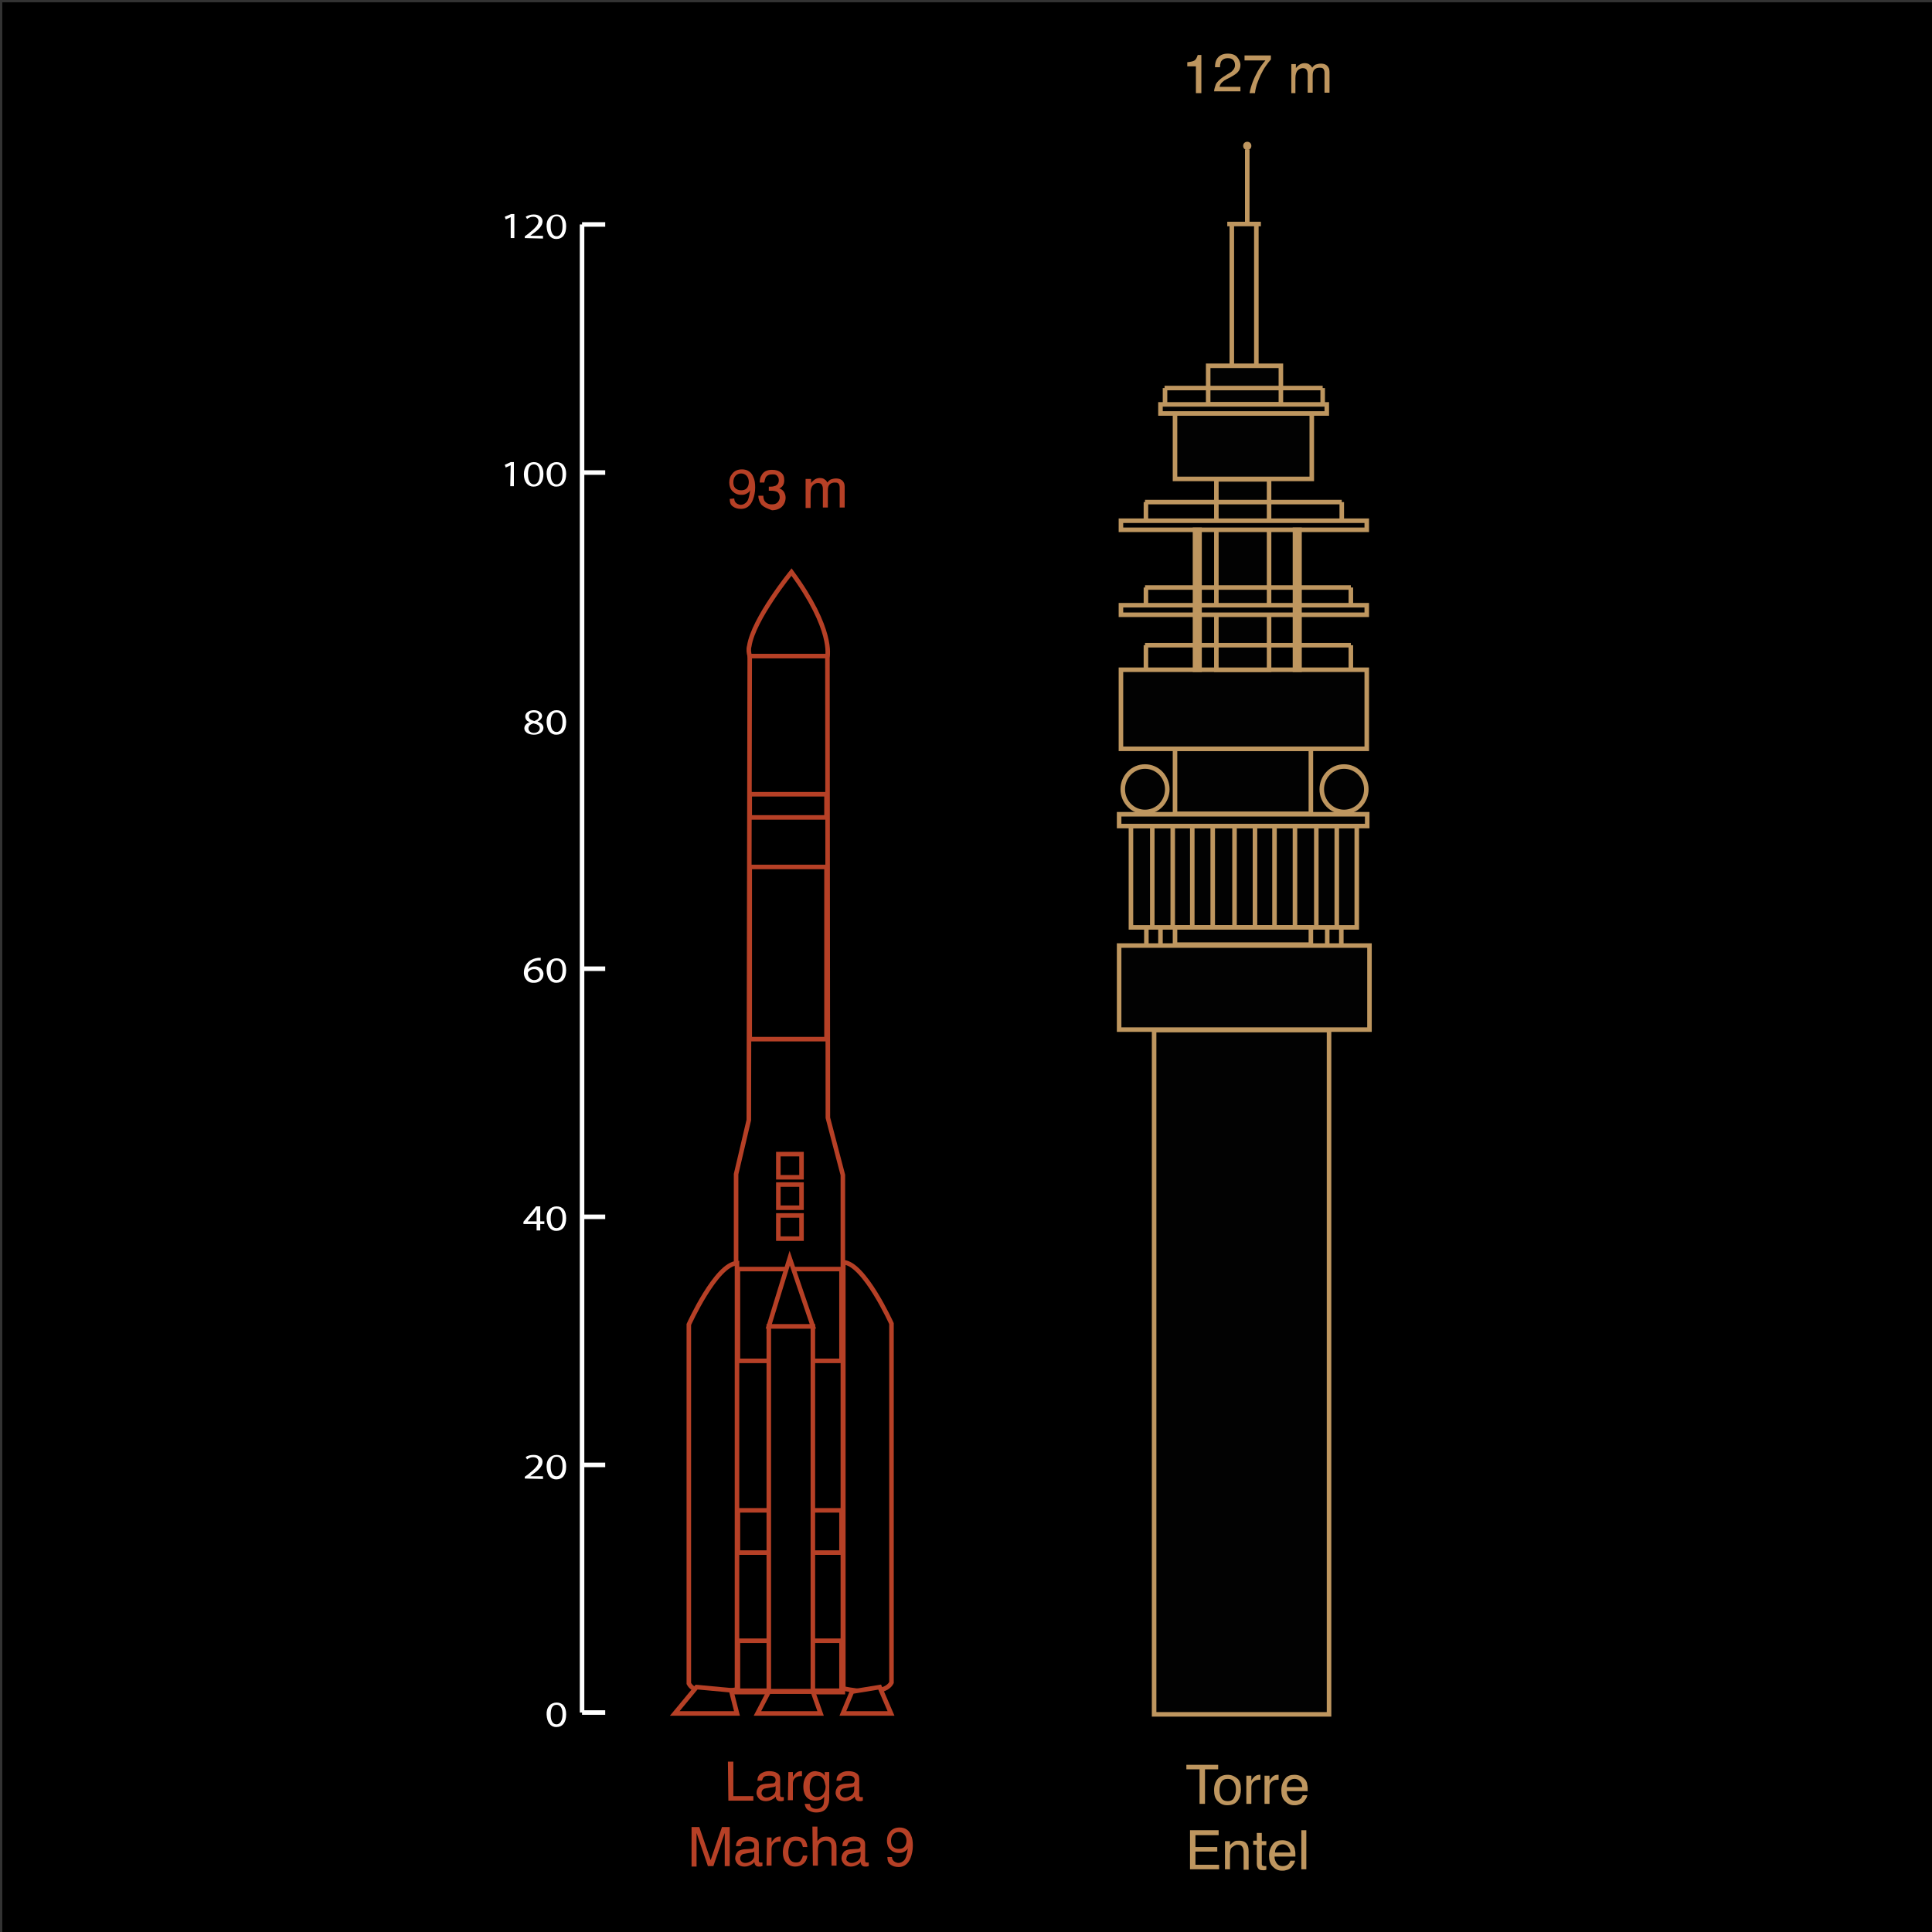 <?xml version="1.0" encoding="utf-8"?>
<!-- Generator: Adobe Illustrator 24.3.0, SVG Export Plug-In . SVG Version: 6.00 Build 0)  -->
<svg version="1.1" id="Layer_1" xmlns="http://www.w3.org/2000/svg" xmlns:xlink="http://www.w3.org/1999/xlink" x="0px" y="0px"
	 viewBox="0 0 425.2 425.2" style="enable-background:new 0 0 425.2 425.2;" xml:space="preserve">
<rect x="0" y="0" width="425.2" height="425.2" fill="#333333" stroke="none"/>
<style type="text/css">
	.st0{fill:#020202;stroke:#BE965F;stroke-miterlimit:10;}
	.st1{fill:none;stroke:#FFFFFF;stroke-width:6;stroke-miterlimit:10;}
	.st2{fill:none;stroke:#BE965F;stroke-miterlimit:10;}
	.st3{fill:#BE965F;}
	.st4{fill:none;}
	.st5{fill:#FFFFFF;}
	.st6{fill:none;stroke:#FFFFFF;stroke-miterlimit:10;}
	.st7{stroke:#B64026;stroke-miterlimit:10;}
	.st8{enable-background:new    ;}
	.st9{fill:#B64026;}
</style>
<rect x="0.5" y="0.5" width="425" height="425"/>
<rect x="254" y="226.7" class="st0" width="38.5" height="150.6"/>
<rect x="246.3" y="208.1" class="st0" width="55.1" height="18.5"/>
<rect x="248.9" y="181.8" class="st0" width="49.7" height="22.3"/>
<path class="st1" d="M251.9,204.1"/>
<line class="st2" x1="255.4" y1="204.1" x2="255.4" y2="208.2"/>
<line class="st2" x1="252.3" y1="204.1" x2="252.3" y2="207.9"/>
<line class="st2" x1="292.1" y1="204.1" x2="292.1" y2="208.1"/>
<line class="st2" x1="295.2" y1="204.1" x2="295.2" y2="208.2"/>
<rect x="258.6" y="204.1" class="st0" width="29.9" height="3.8"/>
<rect x="246.3" y="179.2" class="st0" width="54.6" height="2.6"/>
<rect x="258.6" y="164.8" class="st0" width="29.9" height="14.3"/>
<rect x="246.7" y="147.4" class="st0" width="54.1" height="17.4"/>
<rect x="267.7" y="105.5" class="st0" width="11.6" height="41.9"/>
<rect x="258.6" y="91" class="st0" width="30.1" height="14.4"/>
<rect x="265.9" y="80.5" class="st0" width="16" height="8.5"/>
<rect x="255.4" y="89" class="st0" width="36.6" height="2"/>
<ellipse class="st0" cx="252" cy="173.7" rx="4.9" ry="5"/>
<ellipse class="st0" cx="295.8" cy="173.7" rx="4.9" ry="5"/>
<rect x="246.7" y="133.2" class="st0" width="54.1" height="2.1"/>
<rect x="246.7" y="114.6" class="st0" width="54.1" height="2"/>
<rect x="263" y="116.6" class="st0" width="1" height="30.8"/>
<rect x="285" y="116.6" class="st0" width="1" height="30.8"/>
<line class="st2" x1="252" y1="142" x2="297.3" y2="142"/>
<line class="st2" x1="252.2" y1="142" x2="252.2" y2="147.4"/>
<line class="st2" x1="297.3" y1="142" x2="297.3" y2="147.4"/>
<line class="st2" x1="252" y1="129.3" x2="297.3" y2="129.3"/>
<line class="st2" x1="252.2" y1="129.3" x2="252.2" y2="133.1"/>
<line class="st2" x1="297.3" y1="129.3" x2="297.3" y2="133.2"/>
<line class="st2" x1="252" y1="110.5" x2="295.3" y2="110.5"/>
<line class="st2" x1="252.2" y1="110.5" x2="252.2" y2="114.7"/>
<line class="st2" x1="295.3" y1="110.5" x2="295.3" y2="114.7"/>
<line class="st2" x1="256.3" y1="85.4" x2="291.1" y2="85.4"/>
<line class="st2" x1="256.4" y1="85.4" x2="256.4" y2="89"/>
<line class="st2" x1="291.1" y1="85.4" x2="291.1" y2="89"/>
<line class="st2" x1="271.1" y1="49.3" x2="271.1" y2="80.5"/>
<line class="st2" x1="276.5" y1="49.3" x2="276.5" y2="80.5"/>
<line class="st2" x1="270.1" y1="49.3" x2="277.5" y2="49.3"/>
<line class="st2" x1="274.5" y1="32.9" x2="274.5" y2="49.3"/>
<ellipse class="st3" cx="274.5" cy="32.1" rx="0.9" ry="0.9"/>
<line class="st2" x1="253.6" y1="181.9" x2="253.6" y2="203.8"/>
<line class="st2" x1="258.1" y1="182.1" x2="258.1" y2="203.9"/>
<line class="st2" x1="262.4" y1="182" x2="262.4" y2="203.9"/>
<line class="st2" x1="266.9" y1="182.1" x2="266.9" y2="204"/>
<line class="st2" x1="271.7" y1="182" x2="271.7" y2="203.9"/>
<line class="st2" x1="276.2" y1="182.2" x2="276.2" y2="204"/>
<line class="st2" x1="280.5" y1="182.1" x2="280.5" y2="204"/>
<line class="st2" x1="285" y1="182.2" x2="285" y2="204.1"/>
<line class="st2" x1="289.7" y1="181.9" x2="289.7" y2="203.7"/>
<line class="st2" x1="294.2" y1="182" x2="294.2" y2="203.9"/>
<line class="st4" x1="128.1" y1="376.9" x2="128.1" y2="368.8"/>
<path class="st5" d="M124.6,377.3c0,1.8-0.8,2.8-2.2,2.8c-1.2,0-2-1-2.1-2.7s0.9-2.7,2.2-2.7S124.6,375.6,124.6,377.3z M121.2,377.4
	c0,1.4,0.5,2.1,1.3,2.1s1.3-0.9,1.3-2.2s-0.4-2.1-1.3-2.1S121.2,375.9,121.2,377.4z"/>
<path class="st5" d="M115.5,325.4V325l0.7-0.5c1.6-1.3,2.3-2,2.3-2.8c0-0.5-0.3-1-1.2-1c-0.5,0-0.9,0.2-1.3,0.5l-0.3-0.5
	c0.5-0.4,1.1-0.5,1.8-0.5c1.3,0,1.9,0.8,1.9,1.5c0,1-0.8,1.8-2.2,2.8l-0.5,0.4h2.8v0.6L115.5,325.4z"/>
<path class="st5" d="M124.6,322.8c0,1.8-0.8,2.8-2.2,2.8c-1.2,0-2-1-2.1-2.7s0.9-2.7,2.2-2.7S124.6,321,124.6,322.8z M121.2,322.8
	c0,1.4,0.5,2.1,1.3,2.1s1.3-0.9,1.3-2.2s-0.4-2.1-1.3-2.1S121.2,321.4,121.2,322.8L121.2,322.8z"/>
<path class="st5" d="M118.1,270.8v-1.4h-2.9v-0.5l2.8-3.4h0.9v3.3h0.9v0.6h-0.9v1.4H118.1z M118.1,268.8V267c0-0.3,0-0.5,0-0.8l0,0
	c-0.2,0.3-0.3,0.5-0.5,0.8l-1.5,1.8l0,0H118.1z"/>
<path class="st5" d="M124.6,268.1c0,1.8-0.8,2.8-2.2,2.8c-1.2,0-2-1-2.1-2.7s0.9-2.7,2.2-2.7S124.6,266.4,124.6,268.1z M121.2,268.2
	c0,1.4,0.5,2.1,1.3,2.1s1.3-0.9,1.3-2.2s-0.4-2.1-1.3-2.1S121.2,266.8,121.2,268.2L121.2,268.2z"/>
<path class="st5" d="M119,211.4c-0.2,0-0.4,0-0.6,0c-1.1,0.1-2,0.8-2.2,1.9l0,0c0.4-0.4,0.9-0.6,1.5-0.6c0.9-0.1,1.8,0.6,1.9,1.5
	c0,0.1,0,0.1,0,0.2c0,1.1-0.9,1.9-2,1.9h-0.1c-1.2,0.1-2.1-0.8-2.2-2c0-0.1,0-0.2,0-0.3c0-0.9,0.4-1.8,1.1-2.4
	c0.6-0.5,1.3-0.7,2-0.8c0.2,0,0.4,0,0.6,0L119,211.4z M118.8,214.5c0-0.6-0.5-1.2-1.1-1.2c-0.1,0-0.1,0-0.2,0
	c-0.5,0-0.9,0.2-1.2,0.6c-0.1,0.1-0.1,0.2-0.1,0.3c-0.1,0.7,0.5,1.4,1.2,1.5c0.1,0,0.1,0,0.2,0c0.7,0,1.2-0.5,1.2-1.1V214.5z"/>
<path class="st5" d="M124.6,213.5c0,1.8-0.8,2.8-2.2,2.8c-1.2,0-2-1-2.1-2.7s0.9-2.7,2.2-2.7S124.6,211.8,124.6,213.5z M121.2,213.6
	c0,1.4,0.5,2.1,1.3,2.1s1.3-0.9,1.3-2.2s-0.4-2.1-1.3-2.1S121.2,212.2,121.2,213.6z"/>
<path class="st5" d="M115.4,160.3c0-0.7,0.5-1.1,1.2-1.4l0,0c-0.6-0.1-1-0.6-1-1.2c0-0.8,0.8-1.4,1.9-1.4s1.8,0.6,1.8,1.3
	c0,0.4-0.3,0.9-1,1.2l0,0c0.8,0.3,1.3,0.7,1.3,1.4c0,0.9-0.9,1.5-2.1,1.5S115.4,161.1,115.4,160.3z M118.8,160.3
	c0-0.6-0.5-0.9-1.4-1.1c-0.7,0.2-1.1,0.6-1.1,1.1s0.4,1,1.2,1S118.8,160.8,118.8,160.3L118.8,160.3z M116.4,157.7
	c0,0.5,0.5,0.8,1.2,1c0.5-0.2,1-0.5,1-1s-0.3-0.9-1.1-0.9S116.4,157.2,116.4,157.7L116.4,157.7z"/>
<path class="st5" d="M124.6,158.9c0,1.8-0.8,2.8-2.2,2.8c-1.2,0-2-1-2.1-2.7s0.9-2.7,2.2-2.7S124.6,157.3,124.6,158.9z M121.2,159
	c0,1.4,0.5,2.1,1.3,2.1s1.3-0.9,1.3-2.2s-0.4-2.1-1.3-2.1S121.2,157.6,121.2,159z"/>
<path class="st5" d="M112.4,102.4L112.4,102.4l-1.1,0.5l-0.2-0.6l1.3-0.6h0.7v5.3h-0.8L112.4,102.4L112.4,102.4z"/>
<path class="st5" d="M119.6,104.3c0,1.8-0.8,2.8-2.2,2.8c-1.2,0-2.1-1-2.1-2.7s0.9-2.7,2.2-2.7S119.6,102.7,119.6,104.3z
	 M116.2,104.4c0,1.4,0.5,2.2,1.3,2.2s1.3-0.8,1.3-2.2s-0.4-2.2-1.3-2.2S116.2,103,116.2,104.4z"/>
<path class="st5" d="M124.6,104.3c0,1.8-0.8,2.8-2.2,2.8c-1.2,0-2-1-2.1-2.7s0.9-2.7,2.2-2.7S124.6,102.7,124.6,104.3z M121.2,104.4
	c0,1.4,0.5,2.2,1.3,2.2s1.3-0.8,1.3-2.2s-0.4-2.2-1.3-2.2S121.2,103,121.2,104.4z"/>
<path class="st5" d="M112.4,47.8L112.4,47.8l-1.1,0.5l-0.2-0.6l1.4-0.6h0.7v5.3h-0.8V47.8z"/>
<path class="st5" d="M115.5,52.4V52l0.7-0.5c1.6-1.3,2.3-2,2.3-2.8c0-0.5-0.3-1-1.2-1c-0.5,0-0.9,0.2-1.3,0.5l-0.3-0.5
	c0.5-0.3,1.1-0.5,1.8-0.5c1.3,0,1.9,0.8,1.9,1.5c0,1-0.8,1.8-2.2,2.8l-0.5,0.4h2.8v0.6L115.5,52.4z"/>
<path class="st5" d="M124.6,49.8c0,1.8-0.8,2.8-2.2,2.8c-1.2,0-2-1-2.1-2.7s0.9-2.7,2.2-2.7S124.6,48.1,124.6,49.8z M121.2,49.8
	c0,1.4,0.5,2.2,1.3,2.2s1.3-0.8,1.3-2.2s-0.4-2.2-1.3-2.2S121.2,48.4,121.2,49.8z"/>
<line class="st6" x1="128.1" y1="376.9" x2="128.1" y2="49.4"/>
<line class="st6" x1="128.1" y1="376.9" x2="133.2" y2="376.9"/>
<line class="st6" x1="128.1" y1="322.4" x2="133.2" y2="322.4"/>
<line class="st6" x1="128.1" y1="267.8" x2="133.2" y2="267.8"/>
<line class="st6" x1="128.1" y1="213.2" x2="133.2" y2="213.2"/>
<line class="st4" x1="128.1" y1="158.6" x2="133.2" y2="158.6"/>
<line class="st6" x1="128.1" y1="104" x2="133.2" y2="104"/>
<line class="st6" x1="128.1" y1="49.4" x2="133.2" y2="49.4"/>
<g>
	<path class="st3" d="M268.1,388.4v1h-2.9v7.6H264v-7.6h-2.9v-1H268.1z"/>
	<path class="st3" d="M272.3,391.4c0.6,0.5,0.8,1.3,0.8,2.4c0,1-0.2,1.8-0.7,2.5s-1.3,1-2.3,1c-0.9,0-1.5-0.3-2.1-0.9
		s-0.8-1.4-0.8-2.4c0-1.1,0.3-1.9,0.8-2.5s1.3-0.9,2.2-0.9C271,390.6,271.7,390.9,272.3,391.4z M271.6,395.6
		c0.3-0.5,0.4-1.1,0.4-1.8c0-0.6-0.1-1.1-0.3-1.4c-0.3-0.6-0.8-0.9-1.5-0.9c-0.6,0-1.1,0.2-1.4,0.7s-0.4,1.1-0.4,1.8
		c0,0.7,0.1,1.2,0.4,1.7s0.8,0.7,1.4,0.7C270.9,396.4,271.4,396.1,271.6,395.6z"/>
	<path class="st3" d="M274.4,390.8h1v1.1c0.1-0.2,0.3-0.5,0.6-0.8s0.7-0.5,1.1-0.5h0.1c0,0,0.1,0,0.2,0v1.1c-0.1,0-0.1,0-0.2,0
		s-0.1,0-0.2,0c-0.5,0-0.9,0.2-1.2,0.5s-0.4,0.7-0.4,1.2v3.6h-1.1v-6.2L274.4,390.8L274.4,390.8z"/>
	<path class="st3" d="M278.4,390.8h1v1.1c0.1-0.2,0.3-0.5,0.6-0.8s0.7-0.5,1.1-0.5h0.1c0,0,0.1,0,0.2,0v1.1c-0.1,0-0.1,0-0.2,0
		s-0.1,0-0.2,0c-0.5,0-0.9,0.2-1.2,0.5s-0.4,0.7-0.4,1.2v3.6h-1.1v-6.2L278.4,390.8L278.4,390.8z"/>
	<path class="st3" d="M286.3,390.9c0.4,0.2,0.7,0.5,1,0.8c0.2,0.3,0.4,0.7,0.4,1.1c0.1,0.3,0.1,0.8,0.1,1.4h-4.6
		c0,0.6,0.2,1.1,0.5,1.5s0.7,0.6,1.3,0.6c0.6,0,1-0.2,1.3-0.5c0.2-0.2,0.3-0.5,0.4-0.7h1c0,0.2-0.1,0.5-0.3,0.8s-0.3,0.5-0.5,0.7
		c-0.3,0.3-0.7,0.5-1.2,0.6c-0.3,0.1-0.5,0.1-0.9,0.1c-0.8,0-1.4-0.3-2-0.9S282,395,282,394s0.3-1.8,0.8-2.5s1.3-0.9,2.1-0.9
		C285.4,390.6,285.8,390.7,286.3,390.9z M286.6,393.4c0-0.5-0.1-0.8-0.3-1.1c-0.3-0.5-0.8-0.8-1.4-0.8c-0.5,0-0.9,0.2-1.2,0.5
		s-0.5,0.8-0.5,1.3h3.4V393.4z"/>
	<path class="st3" d="M261.9,402.8h6.3v1.1h-5.1v2.6h4.8v1h-4.8v2.9h5.2v1h-6.4V402.8L261.9,402.8z"/>
	<path class="st3" d="M269.7,405.2h1v0.9c0.3-0.4,0.6-0.6,0.9-0.8s0.7-0.2,1.1-0.2c0.9,0,1.5,0.3,1.8,0.9c0.2,0.3,0.3,0.8,0.3,1.5v4
		h-1.1v-4c0-0.4-0.1-0.7-0.2-0.9c-0.2-0.4-0.5-0.6-1-0.6c-0.2,0-0.5,0-0.6,0.1c-0.3,0.1-0.5,0.3-0.8,0.5c-0.2,0.2-0.3,0.4-0.3,0.6
		s-0.1,0.5-0.1,0.9v3.3h-1.1v-6.2L269.7,405.2L269.7,405.2z"/>
	<path class="st3" d="M276.6,403.4h1.1v1.8h1v0.9h-1v4.1c0,0.2,0.1,0.4,0.2,0.4s0.2,0.1,0.4,0.1c0.1,0,0.1,0,0.2,0s0.1,0,0.2,0v0.8
		c-0.1,0-0.2,0.1-0.4,0.1s-0.3,0-0.4,0c-0.5,0-0.8-0.1-1-0.4s-0.3-0.6-0.3-1V406h-0.8v-0.9h0.8L276.6,403.4L276.6,403.4z"/>
	<path class="st3" d="M283.6,405.3c0.4,0.2,0.7,0.5,1,0.8c0.2,0.3,0.4,0.7,0.4,1.1c0.1,0.3,0.1,0.8,0.1,1.4h-4.6
		c0,0.6,0.2,1.1,0.5,1.5s0.7,0.6,1.3,0.6c0.6,0,1-0.2,1.3-0.5c0.2-0.2,0.3-0.5,0.4-0.7h1c0,0.2-0.1,0.5-0.3,0.8s-0.3,0.5-0.5,0.7
		c-0.3,0.3-0.7,0.5-1.2,0.6c-0.3,0.1-0.5,0.1-0.9,0.1c-0.8,0-1.4-0.3-2-0.9s-0.8-1.4-0.8-2.4s0.3-1.8,0.8-2.5s1.3-0.9,2.1-0.9
		C282.7,405,283.2,405.1,283.6,405.3z M284,407.8c0-0.5-0.1-0.8-0.3-1.1c-0.3-0.5-0.8-0.8-1.4-0.8c-0.5,0-0.9,0.2-1.2,0.5
		s-0.5,0.8-0.5,1.3h3.4V407.8z"/>
	<path class="st3" d="M286.4,402.8h1.1v8.6h-1.1V402.8z"/>
</g>
<g>
	<g>
		<path class="st3" d="M261.3,14.5v-0.8c0.8-0.1,1.3-0.2,1.6-0.4s0.5-0.6,0.7-1.2h0.8v8.4h-1.2v-5.9h-1.9V14.5z"/>
		<path class="st3" d="M267.6,18.5c0.3-0.5,0.8-1,1.5-1.5l1.1-0.7c0.5-0.3,0.9-0.5,1.1-0.8c0.3-0.3,0.5-0.7,0.5-1.1
			c0-0.5-0.1-0.9-0.4-1.2s-0.7-0.4-1.2-0.4c-0.7,0-1.2,0.3-1.5,0.8c-0.1,0.3-0.2,0.7-0.2,1.2h-1.1c0-0.7,0.1-1.3,0.4-1.8
			c0.5-0.8,1.3-1.2,2.4-1.2c1,0,1.7,0.3,2.1,0.8s0.7,1.1,0.7,1.7c0,0.7-0.2,1.2-0.7,1.7c-0.3,0.3-0.8,0.6-1.5,1l-0.8,0.4
			c-0.4,0.2-0.7,0.4-0.9,0.6c-0.4,0.3-0.6,0.7-0.7,1.1h4.6v1h-5.8C267.2,19.7,267.4,19.1,267.6,18.5z"/>
		<path class="st3" d="M279.7,12.2v0.9c-0.3,0.3-0.6,0.7-1.1,1.4s-0.8,1.3-1.2,2.1c-0.3,0.7-0.6,1.4-0.8,2c-0.1,0.4-0.3,1-0.4,1.9
			H275c0.3-1.6,0.9-3.2,1.8-4.8c0.5-0.9,1.1-1.7,1.7-2.4h-4.6v-1.1C273.9,12.2,279.7,12.2,279.7,12.2z"/>
		<path class="st3" d="M284.2,14.1h1V15c0.2-0.3,0.5-0.5,0.7-0.7c0.3-0.2,0.7-0.4,1.2-0.4s0.9,0.1,1.2,0.4c0.2,0.1,0.3,0.3,0.5,0.6
			c0.2-0.3,0.5-0.6,0.8-0.7s0.7-0.2,1.1-0.2c0.8,0,1.4,0.3,1.7,0.9c0.2,0.3,0.2,0.8,0.2,1.3v4.2h-1.1V16c0-0.4-0.1-0.7-0.3-0.9
			s-0.5-0.2-0.8-0.2c-0.4,0-0.8,0.1-1.1,0.4s-0.4,0.7-0.4,1.4v3.7h-1.1v-4.1c0-0.4-0.1-0.7-0.2-0.9c-0.2-0.3-0.5-0.4-0.9-0.4
			s-0.8,0.2-1.1,0.5s-0.5,0.9-0.5,1.7v3.3h-0.9L284.2,14.1L284.2,14.1z"/>
	</g>
</g>
<path class="st7" d="M174.2,125.9c0,0-8.4,10.3-9.3,16.3c-0.2,0.7-0.1,1.5,0.1,2.2h17.1C182.1,144.5,183.5,138.5,174.2,125.9z"/>
<polygon class="st7" points="162,372.4 185.5,372.4 185.5,258.6 182.2,246 182.1,144.4 165,144.4 164.8,246.5 162,258.4 "/>
<path class="st7" d="M185.6,371.6c0,0,8.9,2.1,10.6-1.3v-79c0,0-6-13.3-10.6-13.5V371.6z"/>
<path class="st7" d="M162.2,371.8c0,0-8.9,2.1-10.6-1.3v-79c0,0,6-13.3,10.6-13.5V371.8z"/>
<polygon class="st7" points="169.2,372.3 166.7,377.1 180.6,377.1 178.9,372.3 "/>
<polygon class="st7" points="153.3,371.3 148.5,377.1 162.2,377.1 160.9,372 "/>
<polygon class="st7" points="187.5,372.3 185.5,377.1 196.1,377.1 193.6,371.3 "/>
<rect x="171.3" y="254" class="st7" width="5.1" height="5.1"/>
<rect x="171.3" y="260.7" class="st7" width="5.1" height="5.1"/>
<rect x="171.3" y="267.5" class="st7" width="5.1" height="5.1"/>
<rect x="165" y="190.8" class="st7" width="16.9" height="37.9"/>
<rect x="165" y="174.8" class="st7" width="16.9" height="5.1"/>
<rect x="162.4" y="279.3" class="st7" width="22.8" height="20.2"/>
<rect x="162.4" y="332.4" class="st7" width="22.8" height="9.3"/>
<rect x="162.4" y="361.1" class="st7" width="22.8" height="11"/>
<rect x="169.2" y="291.9" class="st7" width="9.7" height="80.3"/>
<polygon class="st7" points="173.8,276.9 169.2,291.9 178.9,291.9 "/>
<g class="st8">
	<path class="st9" d="M160.2,387.7h1.2v7.6h4.4v1h-5.5L160.2,387.7L160.2,387.7z"/>
	<path class="st9" d="M170.1,392.5c0.2,0,0.4-0.1,0.5-0.3c0-0.1,0.1-0.2,0.1-0.4c0-0.4-0.1-0.6-0.4-0.8s-0.6-0.2-1.1-0.2
		c-0.6,0-0.9,0.1-1.2,0.4c-0.1,0.2-0.2,0.4-0.3,0.7h-1c0-0.8,0.3-1.3,0.8-1.6s1-0.5,1.7-0.5s1.3,0.1,1.8,0.4s0.7,0.7,0.7,1.3v3.6
		c0,0.1,0,0.2,0.1,0.3s0.1,0.1,0.3,0.1c0,0,0.1,0,0.2,0s0.1,0,0.2,0v0.8c-0.2,0-0.3,0.1-0.4,0.1s-0.2,0-0.4,0
		c-0.4,0-0.6-0.1-0.8-0.4c-0.1-0.1-0.1-0.3-0.2-0.6c-0.2,0.3-0.5,0.5-0.9,0.7s-0.8,0.3-1.3,0.3c-0.6,0-1.1-0.2-1.4-0.5
		s-0.6-0.8-0.6-1.3c0-0.6,0.2-1,0.5-1.4s0.8-0.5,1.4-0.6L170.1,392.5z M167.9,395.3c0.2,0.2,0.5,0.3,0.8,0.3c0.4,0,0.7-0.1,1.1-0.3
		c0.6-0.3,0.9-0.8,0.9-1.4v-0.8c-0.1,0.1-0.3,0.2-0.5,0.2s-0.4,0.1-0.6,0.1l-0.6,0.1c-0.4,0.1-0.7,0.1-0.9,0.2
		c-0.3,0.2-0.5,0.5-0.5,0.9C167.6,394.9,167.7,395.1,167.9,395.3z"/>
	<path class="st9" d="M173.5,390h1v1.1c0.1-0.2,0.3-0.5,0.6-0.8s0.7-0.5,1.1-0.5h0.1c0,0,0.1,0,0.2,0v1.1c-0.1,0-0.1,0-0.2,0
		s-0.1,0-0.2,0c-0.5,0-0.9,0.2-1.2,0.5s-0.4,0.7-0.4,1.2v3.6h-1.1L173.5,390L173.5,390z"/>
	<path class="st9" d="M180.9,390.2c0.2,0.1,0.4,0.3,0.6,0.6V390h1v5.7c0,0.8-0.1,1.4-0.4,1.9c-0.4,0.9-1.3,1.3-2.5,1.3
		c-0.7,0-1.2-0.2-1.7-0.5s-0.7-0.8-0.8-1.4h1.1c0.1,0.3,0.2,0.5,0.3,0.7c0.2,0.2,0.6,0.4,1.1,0.4c0.8,0,1.3-0.3,1.6-0.9
		c0.1-0.3,0.2-0.9,0.2-1.8c-0.2,0.3-0.5,0.6-0.8,0.7s-0.7,0.2-1.2,0.2c-0.7,0-1.3-0.2-1.8-0.7s-0.8-1.3-0.8-2.4s0.3-1.9,0.8-2.5
		s1.1-0.9,1.9-0.9C180.1,389.9,180.6,390,180.9,390.2z M181.1,391.4c-0.3-0.4-0.7-0.6-1.2-0.6c-0.7,0-1.2,0.3-1.5,1
		c-0.1,0.4-0.2,0.9-0.2,1.5c0,0.7,0.1,1.2,0.4,1.6s0.7,0.6,1.2,0.6c0.8,0,1.3-0.3,1.6-1c0.2-0.4,0.3-0.8,0.3-1.4
		C181.5,392.3,181.4,391.7,181.1,391.4z"/>
	<path class="st9" d="M187.5,392.5c0.2,0,0.4-0.1,0.5-0.3c0-0.1,0.1-0.2,0.1-0.4c0-0.4-0.1-0.6-0.4-0.8s-0.6-0.2-1.1-0.2
		c-0.6,0-0.9,0.1-1.2,0.4c-0.1,0.2-0.2,0.4-0.3,0.7h-1c0-0.8,0.3-1.3,0.8-1.6s1-0.5,1.7-0.5s1.3,0.1,1.8,0.4s0.7,0.7,0.7,1.3v3.6
		c0,0.1,0,0.2,0.1,0.3s0.1,0.1,0.3,0.1c0,0,0.1,0,0.2,0s0.1,0,0.2,0v0.8c-0.2,0-0.3,0.1-0.4,0.1s-0.2,0-0.4,0
		c-0.4,0-0.6-0.1-0.8-0.4c-0.1-0.1-0.1-0.3-0.2-0.6c-0.2,0.3-0.5,0.5-0.9,0.7s-0.8,0.3-1.3,0.3c-0.6,0-1.1-0.2-1.4-0.5
		s-0.6-0.8-0.6-1.3c0-0.6,0.2-1,0.5-1.4s0.8-0.5,1.4-0.6L187.5,392.5z M185.2,395.3c0.2,0.2,0.5,0.3,0.8,0.3c0.4,0,0.7-0.1,1.1-0.3
		c0.6-0.3,0.9-0.8,0.9-1.4v-0.8c-0.1,0.1-0.3,0.2-0.5,0.2s-0.4,0.1-0.6,0.1l-0.6,0.1c-0.4,0.1-0.7,0.1-0.9,0.2
		c-0.3,0.2-0.5,0.5-0.5,0.9C184.9,394.9,185,395.1,185.2,395.3z"/>
</g>
<g class="st8">
	<path class="st9" d="M152.2,402.1h1.7l2.5,7.3l2.5-7.3h1.7v8.6h-1.1v-5.1c0-0.2,0-0.5,0-0.9s0-0.8,0-1.3l-2.5,7.3h-1.2l-2.5-7.3
		v0.3c0,0.2,0,0.5,0,1s0,0.7,0,1v5.1h-1.1L152.2,402.1L152.2,402.1z"/>
	<path class="st9" d="M165.4,406.9c0.2,0,0.4-0.1,0.5-0.3c0-0.1,0.1-0.2,0.1-0.4c0-0.4-0.1-0.6-0.4-0.8s-0.6-0.2-1.1-0.2
		c-0.6,0-0.9,0.1-1.2,0.4c-0.1,0.2-0.2,0.4-0.3,0.7h-1c0-0.8,0.3-1.3,0.8-1.6s1-0.5,1.7-0.5s1.3,0.1,1.8,0.4s0.7,0.7,0.7,1.3v3.6
		c0,0.1,0,0.2,0.1,0.3s0.1,0.1,0.3,0.1c0,0,0.1,0,0.2,0s0.1,0,0.2,0v0.8c-0.2,0-0.3,0.1-0.4,0.1s-0.2,0-0.4,0
		c-0.4,0-0.6-0.1-0.8-0.4c-0.1-0.1-0.1-0.3-0.2-0.6c-0.2,0.3-0.5,0.5-0.9,0.7s-0.8,0.3-1.3,0.3c-0.6,0-1.1-0.2-1.4-0.5
		s-0.6-0.8-0.6-1.3c0-0.6,0.2-1,0.5-1.4s0.8-0.5,1.4-0.6L165.4,406.9z M163.2,409.7c0.2,0.2,0.5,0.3,0.8,0.3c0.4,0,0.7-0.1,1.1-0.3
		c0.6-0.3,0.9-0.8,0.9-1.4v-0.8c-0.1,0.1-0.3,0.2-0.5,0.2s-0.4,0.1-0.6,0.1l-0.6,0.1c-0.4,0.1-0.7,0.1-0.9,0.2
		c-0.3,0.2-0.5,0.5-0.5,0.9C162.9,409.3,163,409.5,163.2,409.7z"/>
	<path class="st9" d="M168.8,404.4h1v1.1c0.1-0.2,0.3-0.5,0.6-0.8s0.7-0.5,1.1-0.5h0.1c0,0,0.1,0,0.2,0v1.1c-0.1,0-0.1,0-0.2,0
		s-0.1,0-0.2,0c-0.5,0-0.9,0.2-1.2,0.5s-0.4,0.7-0.4,1.2v3.6h-1.1L168.8,404.4L168.8,404.4z"/>
	<path class="st9" d="M176.9,404.7c0.4,0.3,0.7,0.9,0.8,1.8h-1c-0.1-0.4-0.2-0.7-0.4-1s-0.6-0.4-1.1-0.4c-0.7,0-1.2,0.3-1.4,1
		c-0.2,0.4-0.3,1-0.3,1.6s0.1,1.2,0.4,1.6s0.7,0.6,1.3,0.6c0.4,0,0.8-0.1,1-0.4s0.4-0.6,0.5-1.1h1c-0.1,0.8-0.4,1.4-0.9,1.8
		s-1.1,0.6-1.8,0.6c-0.8,0-1.5-0.3-2-0.9s-0.7-1.3-0.7-2.2c0-1.1,0.3-2,0.8-2.6s1.2-0.9,2-0.9C175.9,404.2,176.5,404.4,176.9,404.7z
		"/>
	<path class="st9" d="M178.8,402h1.1v3.2c0.2-0.3,0.5-0.5,0.7-0.7c0.3-0.2,0.8-0.3,1.3-0.3c0.9,0,1.5,0.3,1.9,1
		c0.2,0.3,0.3,0.8,0.3,1.4v4H183v-4c0-0.5-0.1-0.8-0.2-1c-0.2-0.3-0.6-0.5-1.1-0.5c-0.4,0-0.8,0.2-1.2,0.5s-0.5,0.9-0.5,1.7v3.3
		h-1.1L178.8,402L178.8,402z"/>
	<path class="st9" d="M188.8,406.9c0.2,0,0.4-0.1,0.5-0.3c0-0.1,0.1-0.2,0.1-0.4c0-0.4-0.1-0.6-0.4-0.8s-0.6-0.2-1.1-0.2
		c-0.6,0-0.9,0.1-1.2,0.4c-0.1,0.2-0.2,0.4-0.3,0.7h-1c0-0.8,0.3-1.3,0.8-1.6s1-0.5,1.7-0.5s1.3,0.1,1.8,0.4s0.7,0.7,0.7,1.3v3.6
		c0,0.1,0,0.2,0.1,0.3s0.1,0.1,0.3,0.1c0,0,0.1,0,0.2,0s0.1,0,0.2,0v0.8c-0.2,0-0.3,0.1-0.4,0.1s-0.2,0-0.4,0
		c-0.4,0-0.6-0.1-0.8-0.4c-0.1-0.1-0.1-0.3-0.2-0.6c-0.2,0.3-0.5,0.5-0.9,0.7s-0.8,0.3-1.3,0.3c-0.6,0-1.1-0.2-1.4-0.5
		s-0.6-0.8-0.6-1.3c0-0.6,0.2-1,0.5-1.4s0.8-0.5,1.4-0.6L188.8,406.9z M186.6,409.7c0.2,0.2,0.5,0.3,0.8,0.3c0.4,0,0.7-0.1,1.1-0.3
		c0.6-0.3,0.9-0.8,0.9-1.4v-0.8c-0.1,0.1-0.3,0.2-0.5,0.2s-0.4,0.1-0.6,0.1l-0.6,0.1c-0.4,0.1-0.7,0.1-0.9,0.2
		c-0.3,0.2-0.5,0.5-0.5,0.9C186.2,409.3,186.3,409.5,186.6,409.7z"/>
	<path class="st9" d="M196.3,408.6c0,0.6,0.3,1,0.7,1.2c0.2,0.1,0.5,0.2,0.7,0.2c0.5,0,0.9-0.2,1.3-0.6s0.6-1.3,0.8-2.6
		c-0.2,0.4-0.5,0.6-0.9,0.8s-0.7,0.2-1.1,0.2c-0.8,0-1.4-0.3-1.9-0.8s-0.7-1.2-0.7-1.9c0-0.8,0.2-1.4,0.7-2s1.2-0.9,2.1-0.9
		c1.2,0,2.1,0.6,2.5,1.7c0.3,0.6,0.4,1.4,0.4,2.3c0,1-0.2,1.9-0.5,2.7c-0.5,1.3-1.4,2-2.6,2c-0.8,0-1.4-0.2-1.9-0.6s-0.6-1-0.6-1.6
		h1V408.6z M199,406.5c0.3-0.3,0.5-0.8,0.5-1.4s-0.2-1.1-0.5-1.4s-0.7-0.5-1.2-0.5s-0.9,0.2-1.2,0.5s-0.5,0.8-0.5,1.4
		c0,0.5,0.1,1,0.4,1.3s0.7,0.5,1.3,0.5C198.3,406.9,198.7,406.8,199,406.5z"/>
</g>
<g class="st8">
	<path class="st9" d="M161.6,109.7c0,0.6,0.3,1,0.7,1.2c0.2,0.1,0.5,0.2,0.7,0.2c0.5,0,0.9-0.2,1.3-0.6s0.6-1.3,0.8-2.6
		c-0.2,0.4-0.5,0.6-0.9,0.8s-0.7,0.2-1.1,0.2c-0.8,0-1.4-0.3-1.9-0.8s-0.7-1.2-0.7-1.9c0-0.8,0.2-1.4,0.7-2s1.2-0.9,2.1-0.9
		c1.2,0,2.1,0.6,2.5,1.7c0.3,0.6,0.4,1.4,0.4,2.3c0,1-0.2,1.9-0.5,2.7c-0.5,1.3-1.4,2-2.6,2c-0.8,0-1.4-0.2-1.9-0.6s-0.6-1-0.6-1.6
		L161.6,109.7L161.6,109.7z M164.3,107.5c0.3-0.3,0.5-0.8,0.5-1.4s-0.2-1.1-0.5-1.4s-0.7-0.5-1.2-0.5s-0.9,0.2-1.2,0.5
		s-0.5,0.8-0.5,1.4c0,0.5,0.1,1,0.4,1.3s0.7,0.5,1.3,0.5C163.6,107.9,164,107.8,164.3,107.5z"/>
	<path class="st9" d="M167.6,111.1c-0.4-0.5-0.7-1.2-0.7-2h1.1c0,0.5,0.1,0.9,0.3,1.2c0.3,0.4,0.8,0.7,1.5,0.7c0.6,0,1-0.1,1.3-0.4
		s0.5-0.7,0.5-1.1c0-0.6-0.2-1-0.5-1.2s-0.8-0.3-1.5-0.3c-0.1,0-0.1,0-0.2,0s-0.1,0-0.2,0v-0.9c0.1,0,0.2,0,0.3,0s0.2,0,0.2,0
		c0.4,0,0.7-0.1,1-0.2c0.4-0.2,0.7-0.6,0.7-1.2c0-0.4-0.1-0.7-0.4-1s-0.6-0.3-1-0.3c-0.7,0-1.2,0.2-1.5,0.7
		c-0.1,0.3-0.2,0.6-0.3,1.1h-1c0-0.6,0.1-1.2,0.4-1.6c0.4-0.8,1.2-1.2,2.3-1.2c0.9,0,1.5,0.2,2,0.6s0.7,0.9,0.7,1.7
		c0,0.5-0.1,0.9-0.4,1.3c-0.2,0.2-0.4,0.4-0.7,0.5c0.4,0.1,0.8,0.4,1,0.7s0.4,0.8,0.4,1.3c0,0.8-0.3,1.5-0.8,2s-1.3,0.8-2.2,0.8
		C168.8,111.9,168.1,111.6,167.6,111.1z"/>
	<path class="st9" d="M177.5,105.4h1v0.9c0.2-0.3,0.5-0.5,0.7-0.7c0.3-0.2,0.7-0.4,1.2-0.4s0.9,0.1,1.2,0.4c0.2,0.1,0.3,0.3,0.5,0.6
		c0.2-0.3,0.5-0.6,0.8-0.7s0.7-0.2,1.1-0.2c0.8,0,1.4,0.3,1.7,0.9c0.2,0.3,0.2,0.8,0.2,1.3v4.2h-1.1v-4.4c0-0.4-0.1-0.7-0.3-0.9
		s-0.5-0.2-0.8-0.2c-0.4,0-0.8,0.1-1.1,0.4s-0.4,0.7-0.4,1.4v3.7h-1.1v-4.1c0-0.4-0.1-0.7-0.2-0.9c-0.2-0.3-0.5-0.4-0.9-0.4
		s-0.8,0.2-1.1,0.5s-0.5,0.9-0.5,1.7v3.3h-1.1v-6.4H177.5z"/>
</g>
</svg>
